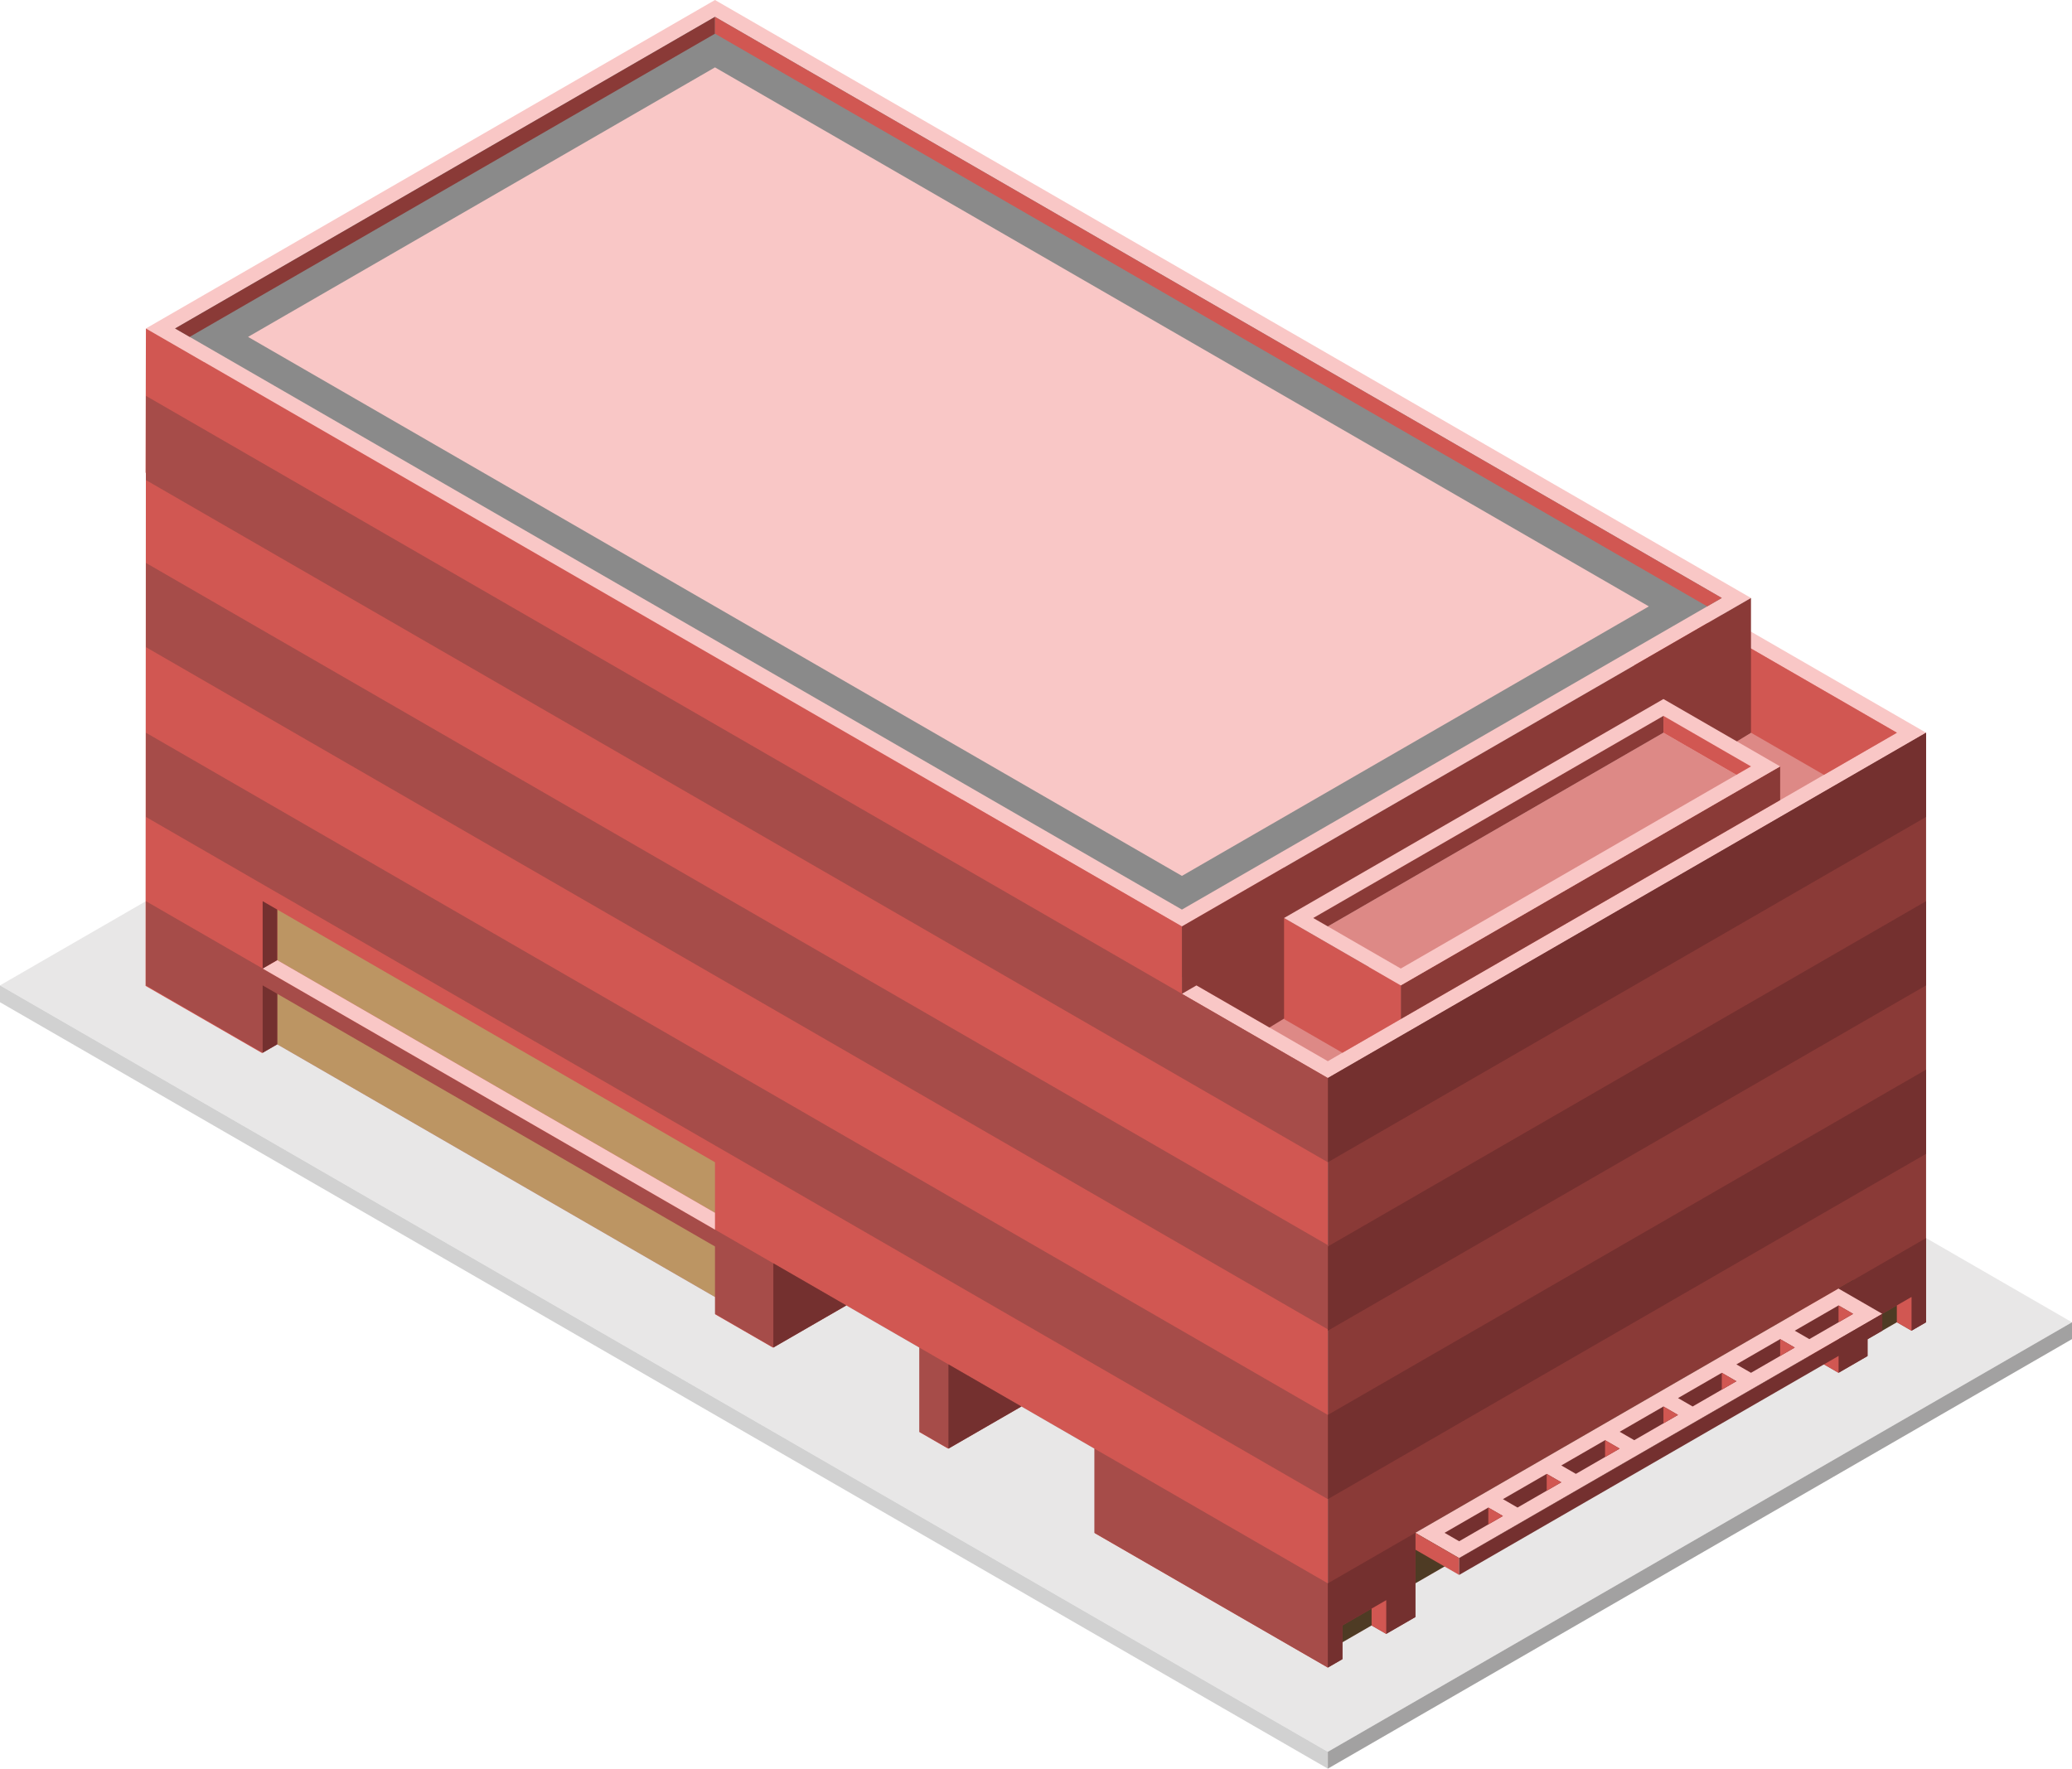 <svg id="Layer_1" data-name="Layer 1" xmlns="http://www.w3.org/2000/svg" viewBox="0 0 355 303.109">
    <defs>
        <style>
            .concrete-top {
            fill: #e8e7e7;
            }

            .top-light {
            fill: #f9c7c6;
            }

            .exterior-R-prim {
            fill: #d15752;
            }

            .exterior-L-light {
            fill: #8a3a37;
            }

            .window-L-prim {
            fill: #4e3b24;
            }

            .exterior-L-prim {
            fill: #74302f;
            }

            .top-prim {
            fill: #dd8986;
            }

            .cls-1 {
            fill: #deddd8;
            }

            .cls-2 {
            fill: #8a8a8a;
            }

            .exterior-R-dark {
            fill: #a64c49;
            }

            .window-R-prim {
            fill: #bc9563;
            }

            .concrete-right {
            fill: #d1d1d1;
            }

            .concrete-left {
            fill: #a2a1a1;
            }
        </style>
    </defs>
    <title>Artboard 4</title>
    <g transform="scale(-1, 1) translate(-355, 0)">
        <path id="Path" class="concrete-top" d="M127.5,300.222,355,168.875,227.5,95.263,0,226.61Z"/>
        <path id="Path-2" data-name="Path" class="top-light" d="M25,125.574,227.5,8.66,330,67.839,127.5,184.752Z"/>
        <path id="Path-3" data-name="Path" class="exterior-R-prim"
              d="M127.5,184.752V285.788l202.56-116.827L330,67.839Z"/>
        <path id="Path-4" data-name="Path" class="exterior-L-light" d="M25,125.574,127.5,184.752V285.788L25,226.61Z"/>
        <path id="Path-5" data-name="Path" class="window-L-prim" d="M37.5,219.393l75,43.301v8.66l-75-43.301Z"/>
        <path id="Path-6" data-name="Path" class="window-L-prim" d="M120,278.571v-2.887l5,2.887v2.887Z"/>
        <path id="Path-7" data-name="Path" class="window-L-prim" d="M30,226.61v-2.887l5,2.887v2.887Z"/>
        <path id="Path-8" data-name="Path" class="concrete-top" d="M115,281.458l5-2.887,5,2.887v5.774Z"/>
        <path id="Path-9" data-name="Path" class="exterior-L-prim"
              d="M35,226.61l-7.5-4.33v5.774L25,226.61V212.176l15,8.66V235.27l-5-2.887Z"/>
        <path id="Path-10" data-name="Path" class="concrete-top" d="M25,229.497l5-2.887,5,2.887V235.27Z"/>
        <path id="Path-11" data-name="Path" class="concrete-top" d="M32.5,239.6,45,232.383l67.5,38.971v14.434Z"/>
        <path id="Path-12" data-name="Path" class="exterior-R-prim" d="M40,235.27l7.5-4.33v-5.774l-7.5-4.33Z"/>
        <path id="Path-13" data-name="Path" class="top-light" d="M40,220.837l-7.5,4.33L105,267.024l7.5-4.33Z"/>
        <path id="Path-14" data-name="Path" class="exterior-R-prim" d="M105,267.024v2.887l7.5-4.33v-2.887Z"/>
        <path id="Path-15" data-name="Path" class="exterior-L-prim" d="M32.5,225.167v2.887L105,269.911v-2.887Z"/>
        <path id="Path-16" data-name="Path" class="exterior-L-prim"
              d="M37.5,225.167l2.5-1.443,7.5,4.33L45,229.497Z"/>
        <path id="Path-17" data-name="Path" class="exterior-L-prim" d="M47.5,230.94l2.5-1.443,7.5,4.33L55,235.27Z"/>
        <path id="Path-18" data-name="Path" class="exterior-L-prim" d="M57.5,236.714,60,235.27l7.5,4.33L65,241.044Z"/>
        <path id="Path-19" data-name="Path" class="exterior-L-prim"
              d="M67.5,242.487l2.5-1.443,7.5,4.33L75,246.817Z"/>
        <path id="Path-20" data-name="Path" class="exterior-L-prim"
              d="M77.5,248.261l2.5-1.444,7.5,4.33L85,252.591Z"/>
        <path id="Path-21" data-name="Path" class="exterior-L-prim"
              d="M87.5,254.034l2.5-1.443,7.5,4.33L95,258.364Z"/>
        <path id="Path-22" data-name="Path" class="exterior-L-prim" d="M97.5,259.808l2.5-1.443,7.5,4.33-2.5,1.443Z"/>
        <path id="Path-23" data-name="Path" class="exterior-R-prim" d="M40,223.723V226.61l-2.5-1.443Z"/>
        <path id="Path-24" data-name="Path" class="exterior-R-prim" d="M50,229.497v2.887L47.5,230.94Z"/>
        <path id="Path-25" data-name="Path" class="exterior-R-prim" d="M60,235.27v2.887l-2.5-1.443Z"/>
        <path id="Path-26" data-name="Path" class="exterior-R-prim" d="M70,241.044v2.887l-2.5-1.443Z"/>
        <path id="Path-27" data-name="Path" class="exterior-R-prim" d="M80,246.817v2.887l-2.5-1.444Z"/>
        <path id="Path-28" data-name="Path" class="exterior-R-prim" d="M90,252.591v2.887l-2.5-1.443Z"/>
        <path id="Path-29" data-name="Path" class="exterior-R-prim" d="M100,258.364v2.887l-2.5-1.443Z"/>
        <path id="Path-30" data-name="Path" class="top-prim" d="M30,125.574l97.5,56.292,70-40.415-95-57.735Z"/>
        <path id="Path-31" data-name="Path" class="exterior-R-prim" d="M102.5,83.716V98.15l-60,34.641L30,125.574Z"/>
        <path id="Path-32" data-name="Path" class="exterior-L-light" d="M50,131.347v5.773l65,37.528v-5.774Z"/>
        <path id="Path-33" data-name="Path" class="cls-1" d="M55,125.574l60,34.641,57.5-33.198-60-34.641Z"/>
        <path id="Path-34" data-name="Path" class="top-light" d="M55,102.48,232.5,0,330,56.292l-177.5,102.48Z"/>
        <path id="Path-35" data-name="Path" class="cls-2" d="M60,102.48l92.5,53.405L325,56.292,232.5,2.887Z"/>
        <path id="Path-36" data-name="Path" class="exterior-L-light" d="M232.5,2.887V5.774l90,51.962,2.5-1.443Z"/>
        <path id="Path-37" data-name="Path" class="exterior-R-prim" d="M60,102.48l2.5,1.443,170-98.15V2.887Z"/>
        <path id="Path-38" data-name="Path" class="exterior-R-prim"
              d="M152.5,181.865v-23.094L330,56.292l.06,24.719Z"/>
        <path id="Path-39" data-name="Path" class="exterior-L-prim"
              d="M25,125.574,127.5,184.752v14.434L25,140.007Z"/>
        <path id="Path-40" data-name="Path" class="exterior-L-prim" d="M25,154.441,127.5,213.62v14.434L25,168.875Z"/>
        <path id="Path-41" data-name="Path" class="exterior-L-prim"
              d="M25,183.309,127.5,242.487v14.434L25,197.742Z"/>
        <path id="Path-42" data-name="Path" class="exterior-R-dark"
              d="M127.5,199.186,330,82.272V67.839L127.5,184.752Z"/>
        <path id="Path-43" data-name="Path" class="exterior-R-dark"
              d="M127.5,227.82,330,110.906V96.473L127.5,213.386Z"/>
        <path id="Path-44" data-name="Path" class="exterior-R-dark"
              d="M127.5,256.921,330,140.007V125.574L127.5,242.487Z"/>
        <path id="Path-45" data-name="Path" class="exterior-R-dark"
              d="M127.5,285.788,330,168.875V154.441L127.5,271.355Z"/>
        <path id="Path-46" data-name="Path" class="exterior-L-prim"
              d="M125,278.572l-7.5-4.33v5.774l-5-2.887V262.694l15,8.66v14.434L125,284.345Z"/>
        <path id="Path-47" data-name="Path" class="exterior-R-prim"
              d="M117.5,280.015l2.5-1.443v-2.887l-2.5-1.443Z"/>
        <path id="Path-48" data-name="Path" class="exterior-R-prim" d="M27.5,228.053,30,226.61v-2.887L27.5,222.28Z"/>
        <path id="Path-49" data-name="Path" class="exterior-R-dark" d="M65,119.8v2.887l-7.5,4.33L55,125.574Z"/>
        <path id="Path-50" data-name="Path" class="exterior-L-light"
              d="M171.377,124.986l-3.174,1.832L114.251,95.669V92.004Z"/>
        <path id="Path-51" data-name="Path" class="top-light"
              d="M104.731,104.831l15.868-9.162,9.521,5.497-15.868,9.162Z"/>
        <path id="Path-52" data-name="Path" class="exterior-R-prim"
              d="M114.251,117.657l15.868-9.162v-7.329l-15.868,9.162Z"/>
        <path id="Path-53" data-name="Path" class="exterior-L-light"
              d="M104.731,104.831V112.16l9.521,5.497v-7.329Z"/>
        <path id="Path-54" data-name="Path" class="concrete-top" d="M197.5,230.94l12.5-7.217,15,8.66-27.5,15.877Z"/>
        <path id="Path-55" data-name="Path" class="concrete-top" d="M167.5,248.261l12.5-7.217,15,8.66-27.5,15.877Z"/>
        <path id="Path-56" data-name="Path" class="exterior-L-prim" d="M222.5,230.94,210,223.723l12.5-7.217Z"/>
        <path id="Path-57" data-name="Path" class="exterior-L-prim" d="M192.5,248.261V233.827L180,241.044Z"/>
        <path id="Path-58" data-name="Path" class="window-R-prim" d="M232.5,213.62v8.66l75-43.301v-8.66Z"/>
        <path id="Path-59" data-name="Path" class="window-R-prim" d="M232.5,199.186v8.66l75-43.301v-8.66Z"/>
        <path id="Path-60" data-name="Path" class="top-light" d="M310,165.988l-2.5-1.443-75,43.301v2.887Z"/>
        <path id="Path-61" data-name="Path" class="concrete-top" d="M232.5,222.28l75-43.301,5,2.887-80,46.188Z"/>
        <path id="Path-62" data-name="Path" class="exterior-L-prim"
              d="M307.5,170.318l2.5-1.443v11.547l-2.5-1.443Z"/>
        <path id="Path-63" data-name="Path" class="exterior-L-prim" d="M307.5,164.545v-8.66l2.5-1.443v11.547Z"/>
        <path id="Path-64" data-name="Path" class="concrete-right" d="M127.5,300.222v2.887L355,171.762V168.875Z"/>
        <path id="Path-65" data-name="Path" class="concrete-left" d="M0,226.61v2.887l127.5,73.612v-2.887Z"/>
        <path id="anchor_43.5_150.111_240" class="top-light" d="M72.5,103.923l160-92.376,80,46.188-160,92.376Z"/>
        <path id="Path-66" data-name="Path" class="exterior-L-light"
              d="M152.5,170.318v-11.547L55,102.48v23.094l82.5,50.518,12.5-7.217Z"/>
        <path id="Path-67" data-name="Path" class="exterior-R-prim"
              d="M135,157.328v17.32l-10,5.774-10-5.774v-5.774Z"/>
        <path id="Path-68" data-name="Path" class="top-light" d="M50,131.347,70,119.8l65,37.528-20,11.547Z"/>
        <path id="Path-69" data-name="Path" class="top-prim" d="M57.5,132.791,70,125.574l57.5,33.198L115,165.988Z"/>
        <path id="Path-70" data-name="Path" class="exterior-R-prim" d="M55,131.347l15-8.66v2.887l-12.5,7.217Z"/>
        <path id="Path-71" data-name="Path" class="exterior-L-light"
              d="M130,157.328l-2.5,1.443L70,125.574v-2.887Z"/>
    </g>
</svg>
